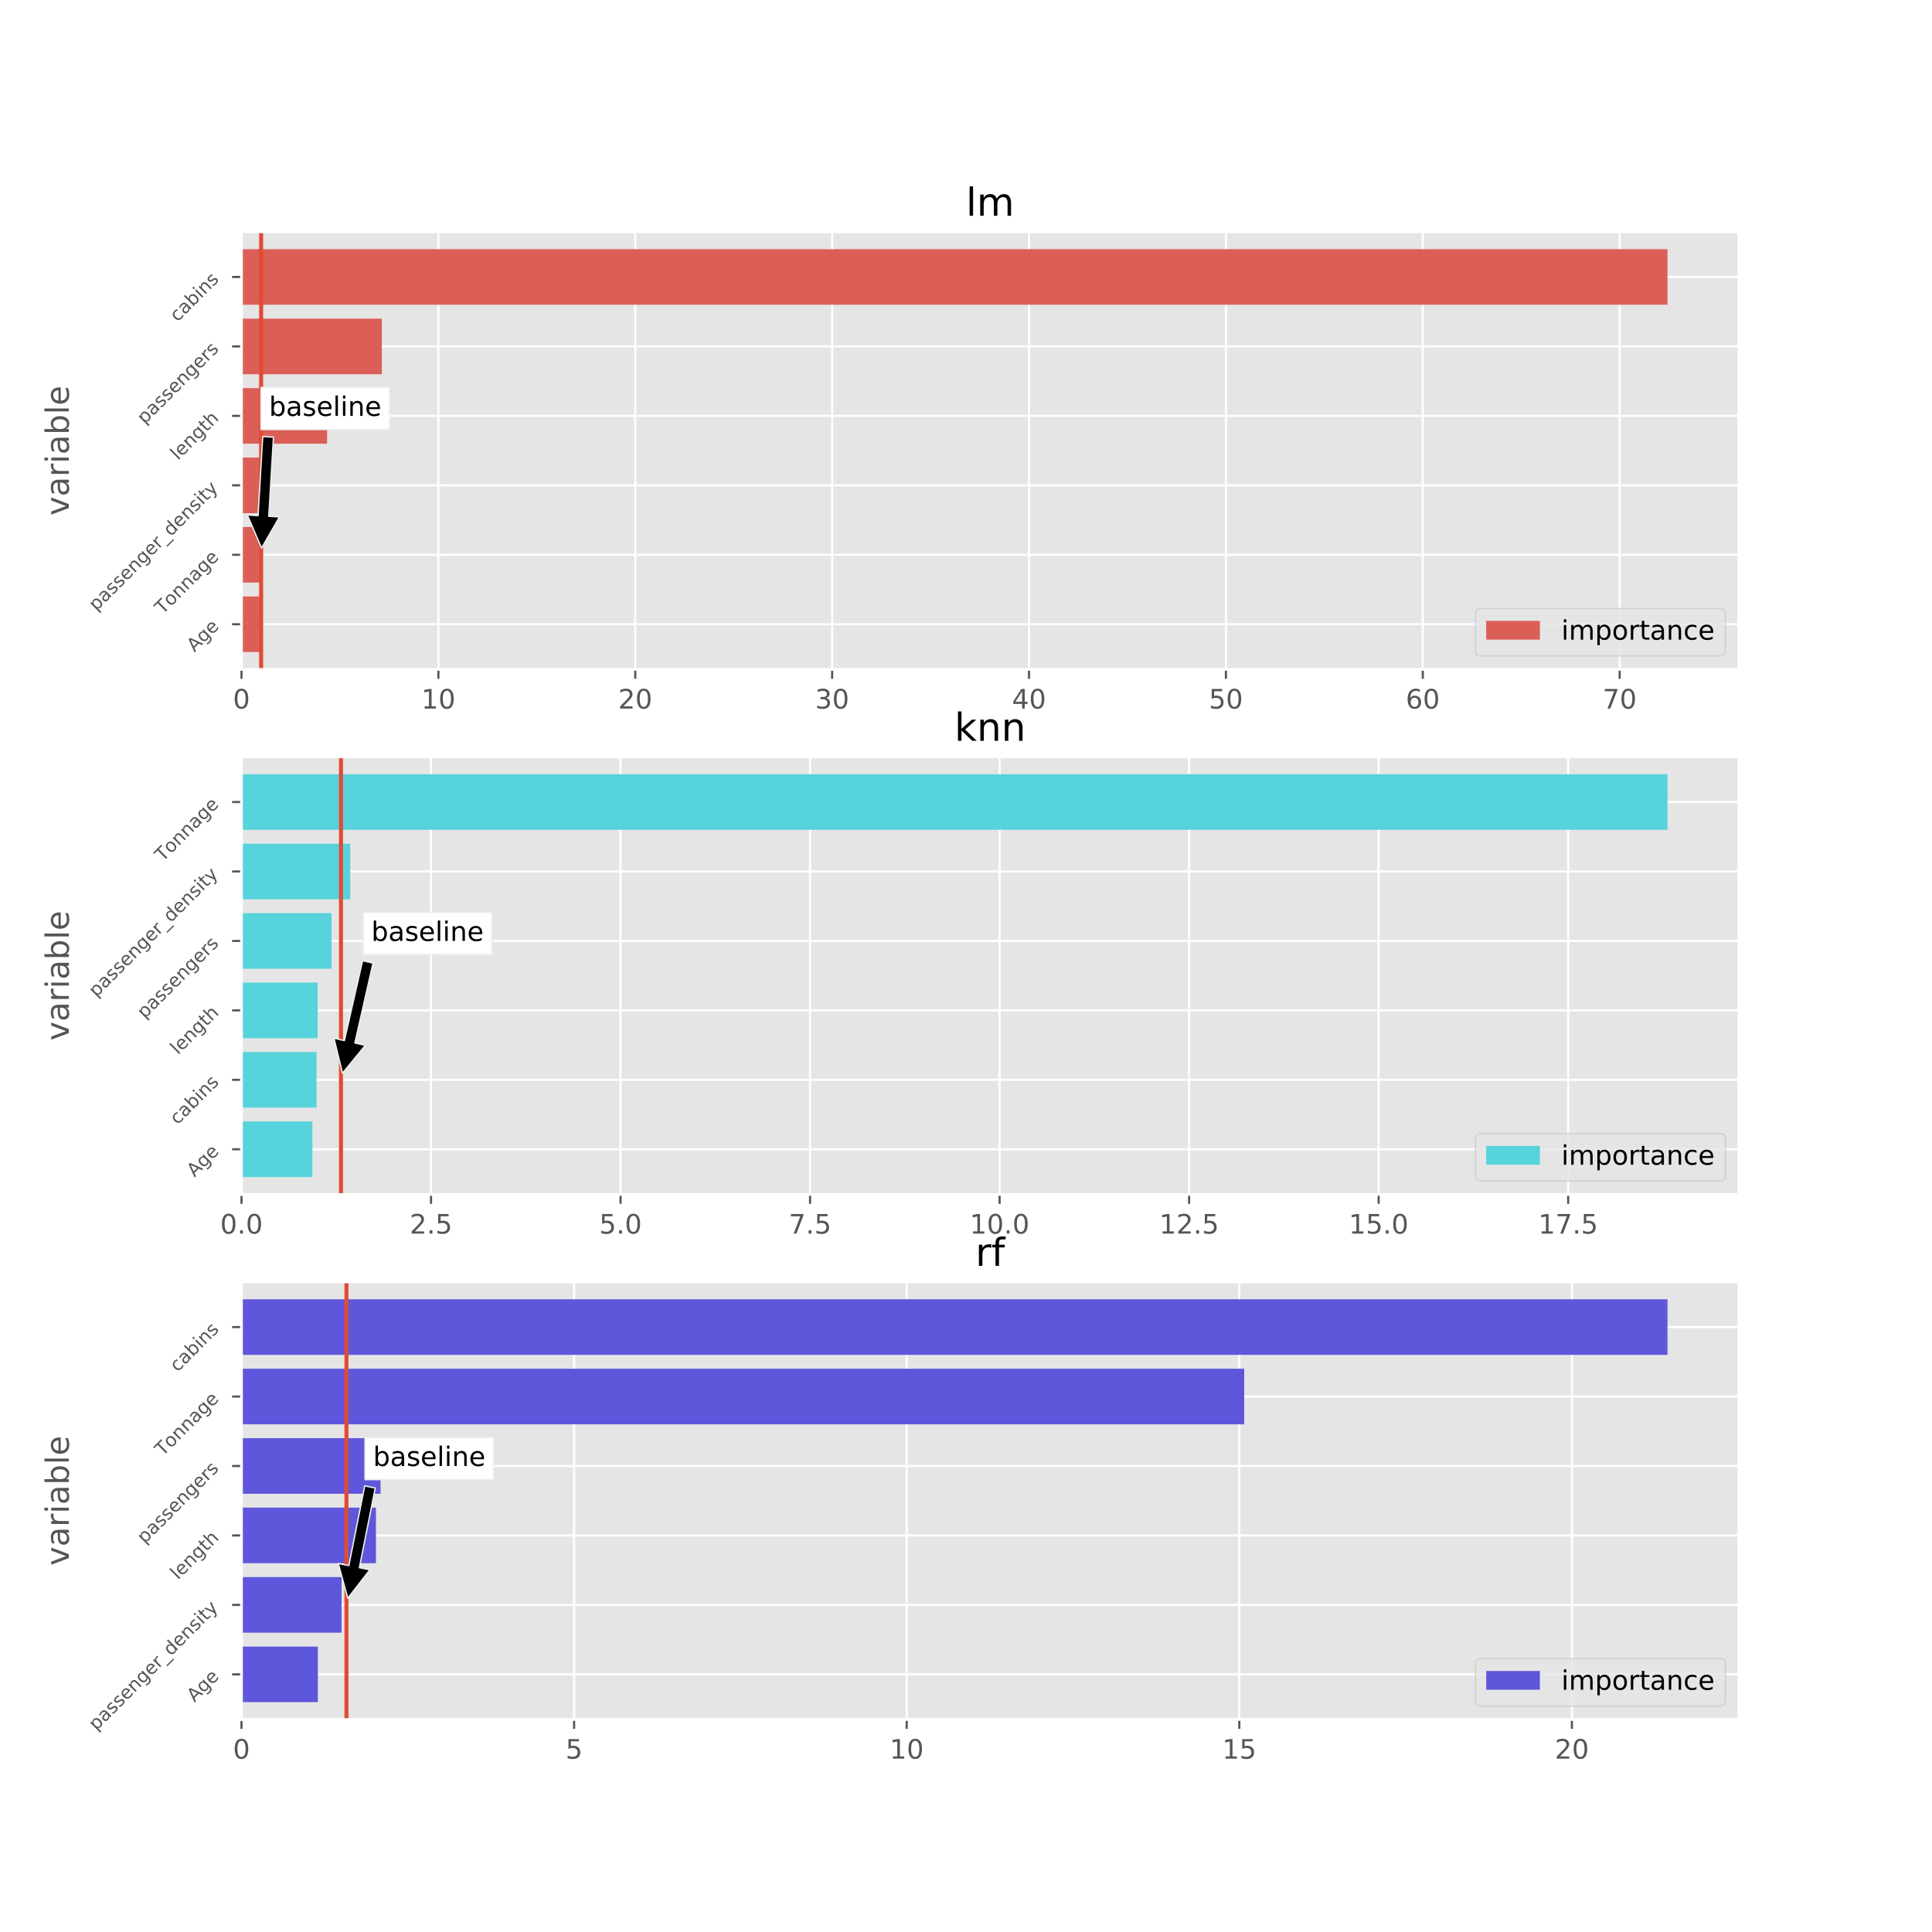 <?xml version="1.0" encoding="utf-8" standalone="no"?>
<!DOCTYPE svg PUBLIC "-//W3C//DTD SVG 1.1//EN"
  "http://www.w3.org/Graphics/SVG/1.1/DTD/svg11.dtd">
<!-- Created with matplotlib (https://matplotlib.org/) -->
<svg height="720pt" version="1.1" viewBox="0 0 720 720" width="720pt" xmlns="http://www.w3.org/2000/svg" xmlns:xlink="http://www.w3.org/1999/xlink">
 <defs>
  <style type="text/css">
*{stroke-linecap:butt;stroke-linejoin:round;}
  </style>
 </defs>
 <g id="figure_1">
  <g id="patch_1">
   <path d="M 0 720 
L 720 720 
L 720 0 
L 0 0 
z
" style="fill:#ffffff;"/>
  </g>
  <g id="axes_1">
   <g id="patch_2">
    <path d="M 90 249.459 
L 648 249.459 
L 648 86.4 
L 90 86.4 
z
" style="fill:#e5e5e5;"/>
   </g>
   <g id="matplotlib.axis_1">
    <g id="xtick_1">
     <g id="line2d_1">
      <path clip-path="url(#p085407f4f1)" d="M 90 249.459 
L 90 86.4 
" style="fill:none;stroke:#ffffff;stroke-linecap:square;stroke-width:0.8;"/>
     </g>
     <g id="line2d_2">
      <defs>
       <path d="M 0 0 
L 0 3.5 
" id="m866dfcdfbe" style="stroke:#555555;stroke-width:0.8;"/>
      </defs>
      <g>
       <use style="fill:#555555;stroke:#555555;stroke-width:0.8;" x="90" xlink:href="#m866dfcdfbe" y="249.459"/>
      </g>
     </g>
     <g id="text_1">
      <!-- 0 -->
      <defs>
       <path d="M 31.781 66.406 
Q 24.172 66.406 20.328 58.906 
Q 16.5 51.422 16.5 36.375 
Q 16.5 21.391 20.328 13.891 
Q 24.172 6.391 31.781 6.391 
Q 39.453 6.391 43.281 13.891 
Q 47.125 21.391 47.125 36.375 
Q 47.125 51.422 43.281 58.906 
Q 39.453 66.406 31.781 66.406 
z
M 31.781 74.219 
Q 44.047 74.219 50.516 64.516 
Q 56.984 54.828 56.984 36.375 
Q 56.984 17.969 50.516 8.266 
Q 44.047 -1.422 31.781 -1.422 
Q 19.531 -1.422 13.062 8.266 
Q 6.594 17.969 6.594 36.375 
Q 6.594 54.828 13.062 64.516 
Q 19.531 74.219 31.781 74.219 
z
" id="DejaVuSans-48"/>
      </defs>
      <g style="fill:#555555;" transform="translate(86.819 264.057)scale(0.1 -0.1)">
       <use xlink:href="#DejaVuSans-48"/>
      </g>
     </g>
    </g>
    <g id="xtick_2">
     <g id="line2d_3">
      <path clip-path="url(#p085407f4f1)" d="M 163.372 249.459 
L 163.372 86.4 
" style="fill:none;stroke:#ffffff;stroke-linecap:square;stroke-width:0.8;"/>
     </g>
     <g id="line2d_4">
      <g>
       <use style="fill:#555555;stroke:#555555;stroke-width:0.8;" x="163.372" xlink:href="#m866dfcdfbe" y="249.459"/>
      </g>
     </g>
     <g id="text_2">
      <!-- 10 -->
      <defs>
       <path d="M 12.406 8.297 
L 28.516 8.297 
L 28.516 63.922 
L 10.984 60.406 
L 10.984 69.391 
L 28.422 72.906 
L 38.281 72.906 
L 38.281 8.297 
L 54.391 8.297 
L 54.391 0 
L 12.406 0 
z
" id="DejaVuSans-49"/>
      </defs>
      <g style="fill:#555555;" transform="translate(157.01 264.057)scale(0.1 -0.1)">
       <use xlink:href="#DejaVuSans-49"/>
       <use x="63.623" xlink:href="#DejaVuSans-48"/>
      </g>
     </g>
    </g>
    <g id="xtick_3">
     <g id="line2d_5">
      <path clip-path="url(#p085407f4f1)" d="M 236.744 249.459 
L 236.744 86.4 
" style="fill:none;stroke:#ffffff;stroke-linecap:square;stroke-width:0.8;"/>
     </g>
     <g id="line2d_6">
      <g>
       <use style="fill:#555555;stroke:#555555;stroke-width:0.8;" x="236.744" xlink:href="#m866dfcdfbe" y="249.459"/>
      </g>
     </g>
     <g id="text_3">
      <!-- 20 -->
      <defs>
       <path d="M 19.188 8.297 
L 53.609 8.297 
L 53.609 0 
L 7.328 0 
L 7.328 8.297 
Q 12.938 14.109 22.625 23.891 
Q 32.328 33.688 34.812 36.531 
Q 39.547 41.844 41.422 45.531 
Q 43.312 49.219 43.312 52.781 
Q 43.312 58.594 39.234 62.25 
Q 35.156 65.922 28.609 65.922 
Q 23.969 65.922 18.812 64.312 
Q 13.672 62.703 7.812 59.422 
L 7.812 69.391 
Q 13.766 71.781 18.938 73 
Q 24.125 74.219 28.422 74.219 
Q 39.75 74.219 46.484 68.547 
Q 53.219 62.891 53.219 53.422 
Q 53.219 48.922 51.531 44.891 
Q 49.859 40.875 45.406 35.406 
Q 44.188 33.984 37.641 27.219 
Q 31.109 20.453 19.188 8.297 
z
" id="DejaVuSans-50"/>
      </defs>
      <g style="fill:#555555;" transform="translate(230.382 264.057)scale(0.1 -0.1)">
       <use xlink:href="#DejaVuSans-50"/>
       <use x="63.623" xlink:href="#DejaVuSans-48"/>
      </g>
     </g>
    </g>
    <g id="xtick_4">
     <g id="line2d_7">
      <path clip-path="url(#p085407f4f1)" d="M 310.116 249.459 
L 310.116 86.4 
" style="fill:none;stroke:#ffffff;stroke-linecap:square;stroke-width:0.8;"/>
     </g>
     <g id="line2d_8">
      <g>
       <use style="fill:#555555;stroke:#555555;stroke-width:0.8;" x="310.116" xlink:href="#m866dfcdfbe" y="249.459"/>
      </g>
     </g>
     <g id="text_4">
      <!-- 30 -->
      <defs>
       <path d="M 40.578 39.312 
Q 47.656 37.797 51.625 33 
Q 55.609 28.219 55.609 21.188 
Q 55.609 10.406 48.188 4.484 
Q 40.766 -1.422 27.094 -1.422 
Q 22.516 -1.422 17.656 -0.516 
Q 12.797 0.391 7.625 2.203 
L 7.625 11.719 
Q 11.719 9.328 16.594 8.109 
Q 21.484 6.891 26.812 6.891 
Q 36.078 6.891 40.938 10.547 
Q 45.797 14.203 45.797 21.188 
Q 45.797 27.641 41.281 31.266 
Q 36.766 34.906 28.719 34.906 
L 20.219 34.906 
L 20.219 43.016 
L 29.109 43.016 
Q 36.375 43.016 40.234 45.922 
Q 44.094 48.828 44.094 54.297 
Q 44.094 59.906 40.109 62.906 
Q 36.141 65.922 28.719 65.922 
Q 24.656 65.922 20.016 65.031 
Q 15.375 64.156 9.812 62.312 
L 9.812 71.094 
Q 15.438 72.656 20.344 73.438 
Q 25.25 74.219 29.594 74.219 
Q 40.828 74.219 47.359 69.109 
Q 53.906 64.016 53.906 55.328 
Q 53.906 49.266 50.438 45.094 
Q 46.969 40.922 40.578 39.312 
z
" id="DejaVuSans-51"/>
      </defs>
      <g style="fill:#555555;" transform="translate(303.754 264.057)scale(0.1 -0.1)">
       <use xlink:href="#DejaVuSans-51"/>
       <use x="63.623" xlink:href="#DejaVuSans-48"/>
      </g>
     </g>
    </g>
    <g id="xtick_5">
     <g id="line2d_9">
      <path clip-path="url(#p085407f4f1)" d="M 383.488 249.459 
L 383.488 86.4 
" style="fill:none;stroke:#ffffff;stroke-linecap:square;stroke-width:0.8;"/>
     </g>
     <g id="line2d_10">
      <g>
       <use style="fill:#555555;stroke:#555555;stroke-width:0.8;" x="383.488" xlink:href="#m866dfcdfbe" y="249.459"/>
      </g>
     </g>
     <g id="text_5">
      <!-- 40 -->
      <defs>
       <path d="M 37.797 64.312 
L 12.891 25.391 
L 37.797 25.391 
z
M 35.203 72.906 
L 47.609 72.906 
L 47.609 25.391 
L 58.016 25.391 
L 58.016 17.188 
L 47.609 17.188 
L 47.609 0 
L 37.797 0 
L 37.797 17.188 
L 4.891 17.188 
L 4.891 26.703 
z
" id="DejaVuSans-52"/>
      </defs>
      <g style="fill:#555555;" transform="translate(377.126 264.057)scale(0.1 -0.1)">
       <use xlink:href="#DejaVuSans-52"/>
       <use x="63.623" xlink:href="#DejaVuSans-48"/>
      </g>
     </g>
    </g>
    <g id="xtick_6">
     <g id="line2d_11">
      <path clip-path="url(#p085407f4f1)" d="M 456.86 249.459 
L 456.86 86.4 
" style="fill:none;stroke:#ffffff;stroke-linecap:square;stroke-width:0.8;"/>
     </g>
     <g id="line2d_12">
      <g>
       <use style="fill:#555555;stroke:#555555;stroke-width:0.8;" x="456.86" xlink:href="#m866dfcdfbe" y="249.459"/>
      </g>
     </g>
     <g id="text_6">
      <!-- 50 -->
      <defs>
       <path d="M 10.797 72.906 
L 49.516 72.906 
L 49.516 64.594 
L 19.828 64.594 
L 19.828 46.734 
Q 21.969 47.469 24.109 47.828 
Q 26.266 48.188 28.422 48.188 
Q 40.625 48.188 47.75 41.5 
Q 54.891 34.812 54.891 23.391 
Q 54.891 11.625 47.562 5.094 
Q 40.234 -1.422 26.906 -1.422 
Q 22.312 -1.422 17.547 -0.641 
Q 12.797 0.141 7.719 1.703 
L 7.719 11.625 
Q 12.109 9.234 16.797 8.062 
Q 21.484 6.891 26.703 6.891 
Q 35.156 6.891 40.078 11.328 
Q 45.016 15.766 45.016 23.391 
Q 45.016 31 40.078 35.438 
Q 35.156 39.891 26.703 39.891 
Q 22.75 39.891 18.812 39.016 
Q 14.891 38.141 10.797 36.281 
z
" id="DejaVuSans-53"/>
      </defs>
      <g style="fill:#555555;" transform="translate(450.498 264.057)scale(0.1 -0.1)">
       <use xlink:href="#DejaVuSans-53"/>
       <use x="63.623" xlink:href="#DejaVuSans-48"/>
      </g>
     </g>
    </g>
    <g id="xtick_7">
     <g id="line2d_13">
      <path clip-path="url(#p085407f4f1)" d="M 530.232 249.459 
L 530.232 86.4 
" style="fill:none;stroke:#ffffff;stroke-linecap:square;stroke-width:0.8;"/>
     </g>
     <g id="line2d_14">
      <g>
       <use style="fill:#555555;stroke:#555555;stroke-width:0.8;" x="530.232" xlink:href="#m866dfcdfbe" y="249.459"/>
      </g>
     </g>
     <g id="text_7">
      <!-- 60 -->
      <defs>
       <path d="M 33.016 40.375 
Q 26.375 40.375 22.484 35.828 
Q 18.609 31.297 18.609 23.391 
Q 18.609 15.531 22.484 10.953 
Q 26.375 6.391 33.016 6.391 
Q 39.656 6.391 43.531 10.953 
Q 47.406 15.531 47.406 23.391 
Q 47.406 31.297 43.531 35.828 
Q 39.656 40.375 33.016 40.375 
z
M 52.594 71.297 
L 52.594 62.312 
Q 48.875 64.062 45.094 64.984 
Q 41.312 65.922 37.594 65.922 
Q 27.828 65.922 22.672 59.328 
Q 17.531 52.734 16.797 39.406 
Q 19.672 43.656 24.016 45.922 
Q 28.375 48.188 33.594 48.188 
Q 44.578 48.188 50.953 41.516 
Q 57.328 34.859 57.328 23.391 
Q 57.328 12.156 50.688 5.359 
Q 44.047 -1.422 33.016 -1.422 
Q 20.359 -1.422 13.672 8.266 
Q 6.984 17.969 6.984 36.375 
Q 6.984 53.656 15.188 63.938 
Q 23.391 74.219 37.203 74.219 
Q 40.922 74.219 44.703 73.484 
Q 48.484 72.75 52.594 71.297 
z
" id="DejaVuSans-54"/>
      </defs>
      <g style="fill:#555555;" transform="translate(523.87 264.057)scale(0.1 -0.1)">
       <use xlink:href="#DejaVuSans-54"/>
       <use x="63.623" xlink:href="#DejaVuSans-48"/>
      </g>
     </g>
    </g>
    <g id="xtick_8">
     <g id="line2d_15">
      <path clip-path="url(#p085407f4f1)" d="M 603.604 249.459 
L 603.604 86.4 
" style="fill:none;stroke:#ffffff;stroke-linecap:square;stroke-width:0.8;"/>
     </g>
     <g id="line2d_16">
      <g>
       <use style="fill:#555555;stroke:#555555;stroke-width:0.8;" x="603.604" xlink:href="#m866dfcdfbe" y="249.459"/>
      </g>
     </g>
     <g id="text_8">
      <!-- 70 -->
      <defs>
       <path d="M 8.203 72.906 
L 55.078 72.906 
L 55.078 68.703 
L 28.609 0 
L 18.312 0 
L 43.219 64.594 
L 8.203 64.594 
z
" id="DejaVuSans-55"/>
      </defs>
      <g style="fill:#555555;" transform="translate(597.242 264.057)scale(0.1 -0.1)">
       <use xlink:href="#DejaVuSans-55"/>
       <use x="63.623" xlink:href="#DejaVuSans-48"/>
      </g>
     </g>
    </g>
   </g>
   <g id="matplotlib.axis_2">
    <g id="ytick_1">
     <g id="line2d_17">
      <path clip-path="url(#p085407f4f1)" d="M 90 232.635 
L 648 232.635 
" style="fill:none;stroke:#ffffff;stroke-linecap:square;stroke-width:0.8;"/>
     </g>
     <g id="line2d_18">
      <defs>
       <path d="M 0 0 
L -3.5 0 
" id="m0b3c691d36" style="stroke:#555555;stroke-width:0.8;"/>
      </defs>
      <g>
       <use style="fill:#555555;stroke:#555555;stroke-width:0.8;" x="90" xlink:href="#m0b3c691d36" y="232.635"/>
      </g>
     </g>
     <g id="text_9">
      <!-- Age -->
      <defs>
       <path d="M 34.188 63.188 
L 20.797 26.906 
L 47.609 26.906 
z
M 28.609 72.906 
L 39.797 72.906 
L 67.578 0 
L 57.328 0 
L 50.688 18.703 
L 17.828 18.703 
L 11.188 0 
L 0.781 0 
z
" id="DejaVuSans-65"/>
       <path d="M 45.406 27.984 
Q 45.406 37.75 41.375 43.109 
Q 37.359 48.484 30.078 48.484 
Q 22.859 48.484 18.828 43.109 
Q 14.797 37.75 14.797 27.984 
Q 14.797 18.266 18.828 12.891 
Q 22.859 7.516 30.078 7.516 
Q 37.359 7.516 41.375 12.891 
Q 45.406 18.266 45.406 27.984 
z
M 54.391 6.781 
Q 54.391 -7.172 48.188 -13.984 
Q 42 -20.797 29.203 -20.797 
Q 24.469 -20.797 20.266 -20.094 
Q 16.062 -19.391 12.109 -17.922 
L 12.109 -9.188 
Q 16.062 -11.328 19.922 -12.344 
Q 23.781 -13.375 27.781 -13.375 
Q 36.625 -13.375 41.016 -8.766 
Q 45.406 -4.156 45.406 5.172 
L 45.406 9.625 
Q 42.625 4.781 38.281 2.391 
Q 33.938 0 27.875 0 
Q 17.828 0 11.672 7.656 
Q 5.516 15.328 5.516 27.984 
Q 5.516 40.672 11.672 48.328 
Q 17.828 56 27.875 56 
Q 33.938 56 38.281 53.609 
Q 42.625 51.219 45.406 46.391 
L 45.406 54.688 
L 54.391 54.688 
z
" id="DejaVuSans-103"/>
       <path d="M 56.203 29.594 
L 56.203 25.203 
L 14.891 25.203 
Q 15.484 15.922 20.484 11.062 
Q 25.484 6.203 34.422 6.203 
Q 39.594 6.203 44.453 7.469 
Q 49.312 8.734 54.109 11.281 
L 54.109 2.781 
Q 49.266 0.734 44.188 -0.344 
Q 39.109 -1.422 33.891 -1.422 
Q 20.797 -1.422 13.156 6.188 
Q 5.516 13.812 5.516 26.812 
Q 5.516 40.234 12.766 48.109 
Q 20.016 56 32.328 56 
Q 43.359 56 49.781 48.891 
Q 56.203 41.797 56.203 29.594 
z
M 47.219 32.234 
Q 47.125 39.594 43.094 43.984 
Q 39.062 48.391 32.422 48.391 
Q 24.906 48.391 20.391 44.141 
Q 15.875 39.891 15.188 32.172 
z
" id="DejaVuSans-101"/>
      </defs>
      <g style="fill:#555555;" transform="translate(72.488 243.219)rotate(-45)scale(0.069 -0.069)">
       <use xlink:href="#DejaVuSans-65"/>
       <use x="68.408" xlink:href="#DejaVuSans-103"/>
       <use x="131.885" xlink:href="#DejaVuSans-101"/>
      </g>
     </g>
    </g>
    <g id="ytick_2">
     <g id="line2d_19">
      <path clip-path="url(#p085407f4f1)" d="M 90 206.753 
L 648 206.753 
" style="fill:none;stroke:#ffffff;stroke-linecap:square;stroke-width:0.8;"/>
     </g>
     <g id="line2d_20">
      <g>
       <use style="fill:#555555;stroke:#555555;stroke-width:0.8;" x="90" xlink:href="#m0b3c691d36" y="206.753"/>
      </g>
     </g>
     <g id="text_10">
      <!-- Tonnage -->
      <defs>
       <path d="M -0.297 72.906 
L 61.375 72.906 
L 61.375 64.594 
L 35.5 64.594 
L 35.5 0 
L 25.594 0 
L 25.594 64.594 
L -0.297 64.594 
z
" id="DejaVuSans-84"/>
       <path d="M 30.609 48.391 
Q 23.391 48.391 19.188 42.75 
Q 14.984 37.109 14.984 27.297 
Q 14.984 17.484 19.156 11.844 
Q 23.344 6.203 30.609 6.203 
Q 37.797 6.203 41.984 11.859 
Q 46.188 17.531 46.188 27.297 
Q 46.188 37.016 41.984 42.703 
Q 37.797 48.391 30.609 48.391 
z
M 30.609 56 
Q 42.328 56 49.016 48.375 
Q 55.719 40.766 55.719 27.297 
Q 55.719 13.875 49.016 6.219 
Q 42.328 -1.422 30.609 -1.422 
Q 18.844 -1.422 12.172 6.219 
Q 5.516 13.875 5.516 27.297 
Q 5.516 40.766 12.172 48.375 
Q 18.844 56 30.609 56 
z
" id="DejaVuSans-111"/>
       <path d="M 54.891 33.016 
L 54.891 0 
L 45.906 0 
L 45.906 32.719 
Q 45.906 40.484 42.875 44.328 
Q 39.844 48.188 33.797 48.188 
Q 26.516 48.188 22.312 43.547 
Q 18.109 38.922 18.109 30.906 
L 18.109 0 
L 9.078 0 
L 9.078 54.688 
L 18.109 54.688 
L 18.109 46.188 
Q 21.344 51.125 25.703 53.562 
Q 30.078 56 35.797 56 
Q 45.219 56 50.047 50.172 
Q 54.891 44.344 54.891 33.016 
z
" id="DejaVuSans-110"/>
       <path d="M 34.281 27.484 
Q 23.391 27.484 19.188 25 
Q 14.984 22.516 14.984 16.5 
Q 14.984 11.719 18.141 8.906 
Q 21.297 6.109 26.703 6.109 
Q 34.188 6.109 38.703 11.406 
Q 43.219 16.703 43.219 25.484 
L 43.219 27.484 
z
M 52.203 31.203 
L 52.203 0 
L 43.219 0 
L 43.219 8.297 
Q 40.141 3.328 35.547 0.953 
Q 30.953 -1.422 24.312 -1.422 
Q 15.922 -1.422 10.953 3.297 
Q 6 8.016 6 15.922 
Q 6 25.141 12.172 29.828 
Q 18.359 34.516 30.609 34.516 
L 43.219 34.516 
L 43.219 35.406 
Q 43.219 41.609 39.141 45 
Q 35.062 48.391 27.688 48.391 
Q 23 48.391 18.547 47.266 
Q 14.109 46.141 10.016 43.891 
L 10.016 52.203 
Q 14.938 54.109 19.578 55.047 
Q 24.219 56 28.609 56 
Q 40.484 56 46.344 49.844 
Q 52.203 43.703 52.203 31.203 
z
" id="DejaVuSans-97"/>
      </defs>
      <g style="fill:#555555;" transform="translate(60.63 229.194)rotate(-45)scale(0.069 -0.069)">
       <use xlink:href="#DejaVuSans-84"/>
       <use x="60.818" xlink:href="#DejaVuSans-111"/>
       <use x="122" xlink:href="#DejaVuSans-110"/>
       <use x="185.379" xlink:href="#DejaVuSans-110"/>
       <use x="248.758" xlink:href="#DejaVuSans-97"/>
       <use x="310.037" xlink:href="#DejaVuSans-103"/>
       <use x="373.514" xlink:href="#DejaVuSans-101"/>
      </g>
     </g>
    </g>
    <g id="ytick_3">
     <g id="line2d_21">
      <path clip-path="url(#p085407f4f1)" d="M 90 180.871 
L 648 180.871 
" style="fill:none;stroke:#ffffff;stroke-linecap:square;stroke-width:0.8;"/>
     </g>
     <g id="line2d_22">
      <g>
       <use style="fill:#555555;stroke:#555555;stroke-width:0.8;" x="90" xlink:href="#m0b3c691d36" y="180.871"/>
      </g>
     </g>
     <g id="text_11">
      <!-- passenger_density -->
      <defs>
       <path d="M 18.109 8.203 
L 18.109 -20.797 
L 9.078 -20.797 
L 9.078 54.688 
L 18.109 54.688 
L 18.109 46.391 
Q 20.953 51.266 25.266 53.625 
Q 29.594 56 35.594 56 
Q 45.562 56 51.781 48.094 
Q 58.016 40.188 58.016 27.297 
Q 58.016 14.406 51.781 6.484 
Q 45.562 -1.422 35.594 -1.422 
Q 29.594 -1.422 25.266 0.953 
Q 20.953 3.328 18.109 8.203 
z
M 48.688 27.297 
Q 48.688 37.203 44.609 42.844 
Q 40.531 48.484 33.406 48.484 
Q 26.266 48.484 22.188 42.844 
Q 18.109 37.203 18.109 27.297 
Q 18.109 17.391 22.188 11.75 
Q 26.266 6.109 33.406 6.109 
Q 40.531 6.109 44.609 11.75 
Q 48.688 17.391 48.688 27.297 
z
" id="DejaVuSans-112"/>
       <path d="M 44.281 53.078 
L 44.281 44.578 
Q 40.484 46.531 36.375 47.5 
Q 32.281 48.484 27.875 48.484 
Q 21.188 48.484 17.844 46.438 
Q 14.5 44.391 14.5 40.281 
Q 14.5 37.156 16.891 35.375 
Q 19.281 33.594 26.516 31.984 
L 29.594 31.297 
Q 39.156 29.25 43.188 25.516 
Q 47.219 21.781 47.219 15.094 
Q 47.219 7.469 41.188 3.016 
Q 35.156 -1.422 24.609 -1.422 
Q 20.219 -1.422 15.453 -0.562 
Q 10.688 0.297 5.422 2 
L 5.422 11.281 
Q 10.406 8.688 15.234 7.391 
Q 20.062 6.109 24.812 6.109 
Q 31.156 6.109 34.562 8.281 
Q 37.984 10.453 37.984 14.406 
Q 37.984 18.062 35.516 20.016 
Q 33.062 21.969 24.703 23.781 
L 21.578 24.516 
Q 13.234 26.266 9.516 29.906 
Q 5.812 33.547 5.812 39.891 
Q 5.812 47.609 11.281 51.797 
Q 16.75 56 26.812 56 
Q 31.781 56 36.172 55.266 
Q 40.578 54.547 44.281 53.078 
z
" id="DejaVuSans-115"/>
       <path d="M 41.109 46.297 
Q 39.594 47.172 37.812 47.578 
Q 36.031 48 33.891 48 
Q 26.266 48 22.188 43.047 
Q 18.109 38.094 18.109 28.812 
L 18.109 0 
L 9.078 0 
L 9.078 54.688 
L 18.109 54.688 
L 18.109 46.188 
Q 20.953 51.172 25.484 53.578 
Q 30.031 56 36.531 56 
Q 37.453 56 38.578 55.875 
Q 39.703 55.766 41.062 55.516 
z
" id="DejaVuSans-114"/>
       <path d="M 50.984 -16.609 
L 50.984 -23.578 
L -0.984 -23.578 
L -0.984 -16.609 
z
" id="DejaVuSans-95"/>
       <path d="M 45.406 46.391 
L 45.406 75.984 
L 54.391 75.984 
L 54.391 0 
L 45.406 0 
L 45.406 8.203 
Q 42.578 3.328 38.25 0.953 
Q 33.938 -1.422 27.875 -1.422 
Q 17.969 -1.422 11.734 6.484 
Q 5.516 14.406 5.516 27.297 
Q 5.516 40.188 11.734 48.094 
Q 17.969 56 27.875 56 
Q 33.938 56 38.25 53.625 
Q 42.578 51.266 45.406 46.391 
z
M 14.797 27.297 
Q 14.797 17.391 18.875 11.75 
Q 22.953 6.109 30.078 6.109 
Q 37.203 6.109 41.297 11.75 
Q 45.406 17.391 45.406 27.297 
Q 45.406 37.203 41.297 42.844 
Q 37.203 48.484 30.078 48.484 
Q 22.953 48.484 18.875 42.844 
Q 14.797 37.203 14.797 27.297 
z
" id="DejaVuSans-100"/>
       <path d="M 9.422 54.688 
L 18.406 54.688 
L 18.406 0 
L 9.422 0 
z
M 9.422 75.984 
L 18.406 75.984 
L 18.406 64.594 
L 9.422 64.594 
z
" id="DejaVuSans-105"/>
       <path d="M 18.312 70.219 
L 18.312 54.688 
L 36.812 54.688 
L 36.812 47.703 
L 18.312 47.703 
L 18.312 18.016 
Q 18.312 11.328 20.141 9.422 
Q 21.969 7.516 27.594 7.516 
L 36.812 7.516 
L 36.812 0 
L 27.594 0 
Q 17.188 0 13.234 3.875 
Q 9.281 7.766 9.281 18.016 
L 9.281 47.703 
L 2.688 47.703 
L 2.688 54.688 
L 9.281 54.688 
L 9.281 70.219 
z
" id="DejaVuSans-116"/>
       <path d="M 32.172 -5.078 
Q 28.375 -14.844 24.75 -17.812 
Q 21.141 -20.797 15.094 -20.797 
L 7.906 -20.797 
L 7.906 -13.281 
L 13.188 -13.281 
Q 16.891 -13.281 18.938 -11.516 
Q 21 -9.766 23.484 -3.219 
L 25.094 0.875 
L 2.984 54.688 
L 12.5 54.688 
L 29.594 11.922 
L 46.688 54.688 
L 56.203 54.688 
z
" id="DejaVuSans-121"/>
      </defs>
      <g style="fill:#555555;" transform="translate(35.879 227.927)rotate(-45)scale(0.069 -0.069)">
       <use xlink:href="#DejaVuSans-112"/>
       <use x="63.477" xlink:href="#DejaVuSans-97"/>
       <use x="124.756" xlink:href="#DejaVuSans-115"/>
       <use x="176.855" xlink:href="#DejaVuSans-115"/>
       <use x="228.955" xlink:href="#DejaVuSans-101"/>
       <use x="290.479" xlink:href="#DejaVuSans-110"/>
       <use x="353.857" xlink:href="#DejaVuSans-103"/>
       <use x="417.334" xlink:href="#DejaVuSans-101"/>
       <use x="478.857" xlink:href="#DejaVuSans-114"/>
       <use x="519.971" xlink:href="#DejaVuSans-95"/>
       <use x="569.971" xlink:href="#DejaVuSans-100"/>
       <use x="633.447" xlink:href="#DejaVuSans-101"/>
       <use x="694.971" xlink:href="#DejaVuSans-110"/>
       <use x="758.35" xlink:href="#DejaVuSans-115"/>
       <use x="810.449" xlink:href="#DejaVuSans-105"/>
       <use x="838.232" xlink:href="#DejaVuSans-116"/>
       <use x="877.441" xlink:href="#DejaVuSans-121"/>
      </g>
     </g>
    </g>
    <g id="ytick_4">
     <g id="line2d_23">
      <path clip-path="url(#p085407f4f1)" d="M 90 154.988 
L 648 154.988 
" style="fill:none;stroke:#ffffff;stroke-linecap:square;stroke-width:0.8;"/>
     </g>
     <g id="line2d_24">
      <g>
       <use style="fill:#555555;stroke:#555555;stroke-width:0.8;" x="90" xlink:href="#m0b3c691d36" y="154.988"/>
      </g>
     </g>
     <g id="text_12">
      <!-- length -->
      <defs>
       <path d="M 9.422 75.984 
L 18.406 75.984 
L 18.406 0 
L 9.422 0 
z
" id="DejaVuSans-108"/>
       <path d="M 54.891 33.016 
L 54.891 0 
L 45.906 0 
L 45.906 32.719 
Q 45.906 40.484 42.875 44.328 
Q 39.844 48.188 33.797 48.188 
Q 26.516 48.188 22.312 43.547 
Q 18.109 38.922 18.109 30.906 
L 18.109 0 
L 9.078 0 
L 9.078 75.984 
L 18.109 75.984 
L 18.109 46.188 
Q 21.344 51.125 25.703 53.562 
Q 30.078 56 35.797 56 
Q 45.219 56 50.047 50.172 
Q 54.891 44.344 54.891 33.016 
z
" id="DejaVuSans-104"/>
      </defs>
      <g style="fill:#555555;" transform="translate(66.337 171.722)rotate(-45)scale(0.069 -0.069)">
       <use xlink:href="#DejaVuSans-108"/>
       <use x="27.783" xlink:href="#DejaVuSans-101"/>
       <use x="89.307" xlink:href="#DejaVuSans-110"/>
       <use x="152.686" xlink:href="#DejaVuSans-103"/>
       <use x="216.162" xlink:href="#DejaVuSans-116"/>
       <use x="255.371" xlink:href="#DejaVuSans-104"/>
      </g>
     </g>
    </g>
    <g id="ytick_5">
     <g id="line2d_25">
      <path clip-path="url(#p085407f4f1)" d="M 90 129.106 
L 648 129.106 
" style="fill:none;stroke:#ffffff;stroke-linecap:square;stroke-width:0.8;"/>
     </g>
     <g id="line2d_26">
      <g>
       <use style="fill:#555555;stroke:#555555;stroke-width:0.8;" x="90" xlink:href="#m0b3c691d36" y="129.106"/>
      </g>
     </g>
     <g id="text_13">
      <!-- passengers -->
      <g style="fill:#555555;" transform="translate(53.906 158.272)rotate(-45)scale(0.069 -0.069)">
       <use xlink:href="#DejaVuSans-112"/>
       <use x="63.477" xlink:href="#DejaVuSans-97"/>
       <use x="124.756" xlink:href="#DejaVuSans-115"/>
       <use x="176.855" xlink:href="#DejaVuSans-115"/>
       <use x="228.955" xlink:href="#DejaVuSans-101"/>
       <use x="290.479" xlink:href="#DejaVuSans-110"/>
       <use x="353.857" xlink:href="#DejaVuSans-103"/>
       <use x="417.334" xlink:href="#DejaVuSans-101"/>
       <use x="478.857" xlink:href="#DejaVuSans-114"/>
       <use x="519.971" xlink:href="#DejaVuSans-115"/>
      </g>
     </g>
    </g>
    <g id="ytick_6">
     <g id="line2d_27">
      <path clip-path="url(#p085407f4f1)" d="M 90 103.224 
L 648 103.224 
" style="fill:none;stroke:#ffffff;stroke-linecap:square;stroke-width:0.8;"/>
     </g>
     <g id="line2d_28">
      <g>
       <use style="fill:#555555;stroke:#555555;stroke-width:0.8;" x="90" xlink:href="#m0b3c691d36" y="103.224"/>
      </g>
     </g>
     <g id="text_14">
      <!-- cabins -->
      <defs>
       <path d="M 48.781 52.594 
L 48.781 44.188 
Q 44.969 46.297 41.141 47.344 
Q 37.312 48.391 33.406 48.391 
Q 24.656 48.391 19.812 42.844 
Q 14.984 37.312 14.984 27.297 
Q 14.984 17.281 19.812 11.734 
Q 24.656 6.203 33.406 6.203 
Q 37.312 6.203 41.141 7.25 
Q 44.969 8.297 48.781 10.406 
L 48.781 2.094 
Q 45.016 0.344 40.984 -0.531 
Q 36.969 -1.422 32.422 -1.422 
Q 20.062 -1.422 12.781 6.344 
Q 5.516 14.109 5.516 27.297 
Q 5.516 40.672 12.859 48.328 
Q 20.219 56 33.016 56 
Q 37.156 56 41.109 55.141 
Q 45.062 54.297 48.781 52.594 
z
" id="DejaVuSans-99"/>
       <path d="M 48.688 27.297 
Q 48.688 37.203 44.609 42.844 
Q 40.531 48.484 33.406 48.484 
Q 26.266 48.484 22.188 42.844 
Q 18.109 37.203 18.109 27.297 
Q 18.109 17.391 22.188 11.75 
Q 26.266 6.109 33.406 6.109 
Q 40.531 6.109 44.609 11.75 
Q 48.688 17.391 48.688 27.297 
z
M 18.109 46.391 
Q 20.953 51.266 25.266 53.625 
Q 29.594 56 35.594 56 
Q 45.562 56 51.781 48.094 
Q 58.016 40.188 58.016 27.297 
Q 58.016 14.406 51.781 6.484 
Q 45.562 -1.422 35.594 -1.422 
Q 29.594 -1.422 25.266 0.953 
Q 20.953 3.328 18.109 8.203 
L 18.109 0 
L 9.078 0 
L 9.078 75.984 
L 18.109 75.984 
z
" id="DejaVuSans-98"/>
      </defs>
      <g style="fill:#555555;" transform="translate(66.129 120.166)rotate(-45)scale(0.069 -0.069)">
       <use xlink:href="#DejaVuSans-99"/>
       <use x="54.98" xlink:href="#DejaVuSans-97"/>
       <use x="116.26" xlink:href="#DejaVuSans-98"/>
       <use x="179.736" xlink:href="#DejaVuSans-105"/>
       <use x="207.52" xlink:href="#DejaVuSans-110"/>
       <use x="270.898" xlink:href="#DejaVuSans-115"/>
      </g>
     </g>
    </g>
    <g id="text_15">
     <!-- variable -->
     <defs>
      <path d="M 2.984 54.688 
L 12.5 54.688 
L 29.594 8.797 
L 46.688 54.688 
L 56.203 54.688 
L 35.688 0 
L 23.484 0 
z
" id="DejaVuSans-118"/>
     </defs>
     <g style="fill:#555555;" transform="translate(25.655 192.136)rotate(-90)scale(0.12 -0.12)">
      <use xlink:href="#DejaVuSans-118"/>
      <use x="59.18" xlink:href="#DejaVuSans-97"/>
      <use x="120.459" xlink:href="#DejaVuSans-114"/>
      <use x="161.572" xlink:href="#DejaVuSans-105"/>
      <use x="189.355" xlink:href="#DejaVuSans-97"/>
      <use x="250.635" xlink:href="#DejaVuSans-98"/>
      <use x="314.111" xlink:href="#DejaVuSans-108"/>
      <use x="341.895" xlink:href="#DejaVuSans-101"/>
     </g>
    </g>
   </g>
   <g id="patch_3">
    <path clip-path="url(#p085407f4f1)" d="M 90 242.988 
L 97.59 242.988 
L 97.59 222.282 
L 90 222.282 
z
" style="fill:#db5f57;"/>
   </g>
   <g id="patch_4">
    <path clip-path="url(#p085407f4f1)" d="M 90 217.106 
L 97.691 217.106 
L 97.691 196.4 
L 90 196.4 
z
" style="fill:#db5f57;"/>
   </g>
   <g id="patch_5">
    <path clip-path="url(#p085407f4f1)" d="M 90 191.224 
L 98.189 191.224 
L 98.189 170.518 
L 90 170.518 
z
" style="fill:#db5f57;"/>
   </g>
   <g id="patch_6">
    <path clip-path="url(#p085407f4f1)" d="M 90 165.341 
L 121.89 165.341 
L 121.89 144.635 
L 90 144.635 
z
" style="fill:#db5f57;"/>
   </g>
   <g id="patch_7">
    <path clip-path="url(#p085407f4f1)" d="M 90 139.459 
L 142.293 139.459 
L 142.293 118.753 
L 90 118.753 
z
" style="fill:#db5f57;"/>
   </g>
   <g id="patch_8">
    <path clip-path="url(#p085407f4f1)" d="M 90 113.576 
L 621.429 113.576 
L 621.429 92.871 
L 90 92.871 
z
" style="fill:#db5f57;"/>
   </g>
   <g id="line2d_29">
    <path clip-path="url(#p085407f4f1)" d="M 97.319 249.459 
L 97.319 86.4 
" style="fill:none;stroke:#e24a33;stroke-linecap:square;stroke-width:1.5;"/>
   </g>
   <g id="patch_9">
    <path d="M 90 249.459 
L 90 86.4 
" style="fill:none;stroke:#ffffff;stroke-linecap:square;stroke-linejoin:miter;"/>
   </g>
   <g id="patch_10">
    <path d="M 648 249.459 
L 648 86.4 
" style="fill:none;stroke:#ffffff;stroke-linecap:square;stroke-linejoin:miter;"/>
   </g>
   <g id="patch_11">
    <path d="M 90 249.459 
L 648 249.459 
" style="fill:none;stroke:#ffffff;stroke-linecap:square;stroke-linejoin:miter;"/>
   </g>
   <g id="patch_12">
    <path d="M 90 86.4 
L 648 86.4 
" style="fill:none;stroke:#ffffff;stroke-linecap:square;stroke-linejoin:miter;"/>
   </g>
   <g id="patch_13">
    <path d="M 101.912 162.919 
Q 101.041 177.663 100.17 192.406 
L 104.163 192.642 
Q 100.814 198.454 97.466 204.266 
Q 94.825 198.1 92.184 191.934 
L 96.177 192.17 
Q 97.048 177.427 97.919 162.684 
L 101.912 162.919 
z
" style="stroke:#eeeeee;stroke-linecap:round;stroke-width:0.5;"/>
   </g>
   <g id="text_16">
    <g id="patch_14">
     <path d="M 97.254 160.068 
L 145.14 160.068 
L 145.14 144.39 
L 97.254 144.39 
z
" style="fill:#ffffff;stroke:#eeeeee;stroke-linejoin:miter;stroke-width:0.5;"/>
    </g>
    <!-- baseline -->
    <g transform="translate(100.254 154.988)scale(0.1 -0.1)">
     <use xlink:href="#DejaVuSans-98"/>
     <use x="63.477" xlink:href="#DejaVuSans-97"/>
     <use x="124.756" xlink:href="#DejaVuSans-115"/>
     <use x="176.855" xlink:href="#DejaVuSans-101"/>
     <use x="238.379" xlink:href="#DejaVuSans-108"/>
     <use x="266.162" xlink:href="#DejaVuSans-105"/>
     <use x="293.945" xlink:href="#DejaVuSans-110"/>
     <use x="357.324" xlink:href="#DejaVuSans-101"/>
    </g>
   </g>
   <g id="text_17">
    <!-- lm -->
    <defs>
     <path d="M 52 44.188 
Q 55.375 50.25 60.062 53.125 
Q 64.75 56 71.094 56 
Q 79.641 56 84.281 50.016 
Q 88.922 44.047 88.922 33.016 
L 88.922 0 
L 79.891 0 
L 79.891 32.719 
Q 79.891 40.578 77.094 44.375 
Q 74.312 48.188 68.609 48.188 
Q 61.625 48.188 57.562 43.547 
Q 53.516 38.922 53.516 30.906 
L 53.516 0 
L 44.484 0 
L 44.484 32.719 
Q 44.484 40.625 41.703 44.406 
Q 38.922 48.188 33.109 48.188 
Q 26.219 48.188 22.156 43.531 
Q 18.109 38.875 18.109 30.906 
L 18.109 0 
L 9.078 0 
L 9.078 54.688 
L 18.109 54.688 
L 18.109 46.188 
Q 21.188 51.219 25.484 53.609 
Q 29.781 56 35.688 56 
Q 41.656 56 45.828 52.969 
Q 50 49.953 52 44.188 
z
" id="DejaVuSans-109"/>
    </defs>
    <g transform="translate(359.986 80.4)scale(0.144 -0.144)">
     <use xlink:href="#DejaVuSans-108"/>
     <use x="27.783" xlink:href="#DejaVuSans-109"/>
    </g>
   </g>
   <g id="legend_1">
    <g id="patch_15">
     <path d="M 551.866 244.459 
L 641 244.459 
Q 643 244.459 643 242.459 
L 643 228.781 
Q 643 226.781 641 226.781 
L 551.866 226.781 
Q 549.866 226.781 549.866 228.781 
L 549.866 242.459 
Q 549.866 244.459 551.866 244.459 
z
" style="fill:#e5e5e5;opacity:0.8;stroke:#cccccc;stroke-linejoin:miter;stroke-width:0.5;"/>
    </g>
    <g id="patch_16">
     <path d="M 553.866 238.379 
L 573.866 238.379 
L 573.866 231.379 
L 553.866 231.379 
z
" style="fill:#db5f57;"/>
    </g>
    <g id="text_18">
     <!-- importance -->
     <g transform="translate(581.866 238.379)scale(0.1 -0.1)">
      <use xlink:href="#DejaVuSans-105"/>
      <use x="27.783" xlink:href="#DejaVuSans-109"/>
      <use x="125.195" xlink:href="#DejaVuSans-112"/>
      <use x="188.672" xlink:href="#DejaVuSans-111"/>
      <use x="249.854" xlink:href="#DejaVuSans-114"/>
      <use x="290.967" xlink:href="#DejaVuSans-116"/>
      <use x="330.176" xlink:href="#DejaVuSans-97"/>
      <use x="391.455" xlink:href="#DejaVuSans-110"/>
      <use x="454.834" xlink:href="#DejaVuSans-99"/>
      <use x="509.814" xlink:href="#DejaVuSans-101"/>
     </g>
    </g>
   </g>
  </g>
  <g id="axes_2">
   <g id="patch_17">
    <path d="M 90 445.129 
L 648 445.129 
L 648 282.071 
L 90 282.071 
z
" style="fill:#e5e5e5;"/>
   </g>
   <g id="matplotlib.axis_3">
    <g id="xtick_9">
     <g id="line2d_30">
      <path clip-path="url(#pae6e058a55)" d="M 90 445.129 
L 90 282.071 
" style="fill:none;stroke:#ffffff;stroke-linecap:square;stroke-width:0.8;"/>
     </g>
     <g id="line2d_31">
      <g>
       <use style="fill:#555555;stroke:#555555;stroke-width:0.8;" x="90" xlink:href="#m866dfcdfbe" y="445.129"/>
      </g>
     </g>
     <g id="text_19">
      <!-- 0.0 -->
      <defs>
       <path d="M 10.688 12.406 
L 21 12.406 
L 21 0 
L 10.688 0 
z
" id="DejaVuSans-46"/>
      </defs>
      <g style="fill:#555555;" transform="translate(82.048 459.728)scale(0.1 -0.1)">
       <use xlink:href="#DejaVuSans-48"/>
       <use x="63.623" xlink:href="#DejaVuSans-46"/>
       <use x="95.41" xlink:href="#DejaVuSans-48"/>
      </g>
     </g>
    </g>
    <g id="xtick_10">
     <g id="line2d_32">
      <path clip-path="url(#pae6e058a55)" d="M 160.63 445.129 
L 160.63 282.071 
" style="fill:none;stroke:#ffffff;stroke-linecap:square;stroke-width:0.8;"/>
     </g>
     <g id="line2d_33">
      <g>
       <use style="fill:#555555;stroke:#555555;stroke-width:0.8;" x="160.63" xlink:href="#m866dfcdfbe" y="445.129"/>
      </g>
     </g>
     <g id="text_20">
      <!-- 2.5 -->
      <g style="fill:#555555;" transform="translate(152.678 459.728)scale(0.1 -0.1)">
       <use xlink:href="#DejaVuSans-50"/>
       <use x="63.623" xlink:href="#DejaVuSans-46"/>
       <use x="95.41" xlink:href="#DejaVuSans-53"/>
      </g>
     </g>
    </g>
    <g id="xtick_11">
     <g id="line2d_34">
      <path clip-path="url(#pae6e058a55)" d="M 231.259 445.129 
L 231.259 282.071 
" style="fill:none;stroke:#ffffff;stroke-linecap:square;stroke-width:0.8;"/>
     </g>
     <g id="line2d_35">
      <g>
       <use style="fill:#555555;stroke:#555555;stroke-width:0.8;" x="231.259" xlink:href="#m866dfcdfbe" y="445.129"/>
      </g>
     </g>
     <g id="text_21">
      <!-- 5.0 -->
      <g style="fill:#555555;" transform="translate(223.308 459.728)scale(0.1 -0.1)">
       <use xlink:href="#DejaVuSans-53"/>
       <use x="63.623" xlink:href="#DejaVuSans-46"/>
       <use x="95.41" xlink:href="#DejaVuSans-48"/>
      </g>
     </g>
    </g>
    <g id="xtick_12">
     <g id="line2d_36">
      <path clip-path="url(#pae6e058a55)" d="M 301.889 445.129 
L 301.889 282.071 
" style="fill:none;stroke:#ffffff;stroke-linecap:square;stroke-width:0.8;"/>
     </g>
     <g id="line2d_37">
      <g>
       <use style="fill:#555555;stroke:#555555;stroke-width:0.8;" x="301.889" xlink:href="#m866dfcdfbe" y="445.129"/>
      </g>
     </g>
     <g id="text_22">
      <!-- 7.5 -->
      <g style="fill:#555555;" transform="translate(293.937 459.728)scale(0.1 -0.1)">
       <use xlink:href="#DejaVuSans-55"/>
       <use x="63.623" xlink:href="#DejaVuSans-46"/>
       <use x="95.41" xlink:href="#DejaVuSans-53"/>
      </g>
     </g>
    </g>
    <g id="xtick_13">
     <g id="line2d_38">
      <path clip-path="url(#pae6e058a55)" d="M 372.519 445.129 
L 372.519 282.071 
" style="fill:none;stroke:#ffffff;stroke-linecap:square;stroke-width:0.8;"/>
     </g>
     <g id="line2d_39">
      <g>
       <use style="fill:#555555;stroke:#555555;stroke-width:0.8;" x="372.519" xlink:href="#m866dfcdfbe" y="445.129"/>
      </g>
     </g>
     <g id="text_23">
      <!-- 10.0 -->
      <g style="fill:#555555;" transform="translate(361.386 459.728)scale(0.1 -0.1)">
       <use xlink:href="#DejaVuSans-49"/>
       <use x="63.623" xlink:href="#DejaVuSans-48"/>
       <use x="127.246" xlink:href="#DejaVuSans-46"/>
       <use x="159.033" xlink:href="#DejaVuSans-48"/>
      </g>
     </g>
    </g>
    <g id="xtick_14">
     <g id="line2d_40">
      <path clip-path="url(#pae6e058a55)" d="M 443.148 445.129 
L 443.148 282.071 
" style="fill:none;stroke:#ffffff;stroke-linecap:square;stroke-width:0.8;"/>
     </g>
     <g id="line2d_41">
      <g>
       <use style="fill:#555555;stroke:#555555;stroke-width:0.8;" x="443.148" xlink:href="#m866dfcdfbe" y="445.129"/>
      </g>
     </g>
     <g id="text_24">
      <!-- 12.5 -->
      <g style="fill:#555555;" transform="translate(432.015 459.728)scale(0.1 -0.1)">
       <use xlink:href="#DejaVuSans-49"/>
       <use x="63.623" xlink:href="#DejaVuSans-50"/>
       <use x="127.246" xlink:href="#DejaVuSans-46"/>
       <use x="159.033" xlink:href="#DejaVuSans-53"/>
      </g>
     </g>
    </g>
    <g id="xtick_15">
     <g id="line2d_42">
      <path clip-path="url(#pae6e058a55)" d="M 513.778 445.129 
L 513.778 282.071 
" style="fill:none;stroke:#ffffff;stroke-linecap:square;stroke-width:0.8;"/>
     </g>
     <g id="line2d_43">
      <g>
       <use style="fill:#555555;stroke:#555555;stroke-width:0.8;" x="513.778" xlink:href="#m866dfcdfbe" y="445.129"/>
      </g>
     </g>
     <g id="text_25">
      <!-- 15.0 -->
      <g style="fill:#555555;" transform="translate(502.645 459.728)scale(0.1 -0.1)">
       <use xlink:href="#DejaVuSans-49"/>
       <use x="63.623" xlink:href="#DejaVuSans-53"/>
       <use x="127.246" xlink:href="#DejaVuSans-46"/>
       <use x="159.033" xlink:href="#DejaVuSans-48"/>
      </g>
     </g>
    </g>
    <g id="xtick_16">
     <g id="line2d_44">
      <path clip-path="url(#pae6e058a55)" d="M 584.408 445.129 
L 584.408 282.071 
" style="fill:none;stroke:#ffffff;stroke-linecap:square;stroke-width:0.8;"/>
     </g>
     <g id="line2d_45">
      <g>
       <use style="fill:#555555;stroke:#555555;stroke-width:0.8;" x="584.408" xlink:href="#m866dfcdfbe" y="445.129"/>
      </g>
     </g>
     <g id="text_26">
      <!-- 17.5 -->
      <g style="fill:#555555;" transform="translate(573.275 459.728)scale(0.1 -0.1)">
       <use xlink:href="#DejaVuSans-49"/>
       <use x="63.623" xlink:href="#DejaVuSans-55"/>
       <use x="127.246" xlink:href="#DejaVuSans-46"/>
       <use x="159.033" xlink:href="#DejaVuSans-53"/>
      </g>
     </g>
    </g>
   </g>
   <g id="matplotlib.axis_4">
    <g id="ytick_7">
     <g id="line2d_46">
      <path clip-path="url(#pae6e058a55)" d="M 90 428.306 
L 648 428.306 
" style="fill:none;stroke:#ffffff;stroke-linecap:square;stroke-width:0.8;"/>
     </g>
     <g id="line2d_47">
      <g>
       <use style="fill:#555555;stroke:#555555;stroke-width:0.8;" x="90" xlink:href="#m0b3c691d36" y="428.306"/>
      </g>
     </g>
     <g id="text_27">
      <!-- Age -->
      <g style="fill:#555555;" transform="translate(72.488 438.89)rotate(-45)scale(0.069 -0.069)">
       <use xlink:href="#DejaVuSans-65"/>
       <use x="68.408" xlink:href="#DejaVuSans-103"/>
       <use x="131.885" xlink:href="#DejaVuSans-101"/>
      </g>
     </g>
    </g>
    <g id="ytick_8">
     <g id="line2d_48">
      <path clip-path="url(#pae6e058a55)" d="M 90 402.424 
L 648 402.424 
" style="fill:none;stroke:#ffffff;stroke-linecap:square;stroke-width:0.8;"/>
     </g>
     <g id="line2d_49">
      <g>
       <use style="fill:#555555;stroke:#555555;stroke-width:0.8;" x="90" xlink:href="#m0b3c691d36" y="402.424"/>
      </g>
     </g>
     <g id="text_28">
      <!-- cabins -->
      <g style="fill:#555555;" transform="translate(66.129 419.366)rotate(-45)scale(0.069 -0.069)">
       <use xlink:href="#DejaVuSans-99"/>
       <use x="54.98" xlink:href="#DejaVuSans-97"/>
       <use x="116.26" xlink:href="#DejaVuSans-98"/>
       <use x="179.736" xlink:href="#DejaVuSans-105"/>
       <use x="207.52" xlink:href="#DejaVuSans-110"/>
       <use x="270.898" xlink:href="#DejaVuSans-115"/>
      </g>
     </g>
    </g>
    <g id="ytick_9">
     <g id="line2d_50">
      <path clip-path="url(#pae6e058a55)" d="M 90 376.541 
L 648 376.541 
" style="fill:none;stroke:#ffffff;stroke-linecap:square;stroke-width:0.8;"/>
     </g>
     <g id="line2d_51">
      <g>
       <use style="fill:#555555;stroke:#555555;stroke-width:0.8;" x="90" xlink:href="#m0b3c691d36" y="376.541"/>
      </g>
     </g>
     <g id="text_29">
      <!-- length -->
      <g style="fill:#555555;" transform="translate(66.337 393.275)rotate(-45)scale(0.069 -0.069)">
       <use xlink:href="#DejaVuSans-108"/>
       <use x="27.783" xlink:href="#DejaVuSans-101"/>
       <use x="89.307" xlink:href="#DejaVuSans-110"/>
       <use x="152.686" xlink:href="#DejaVuSans-103"/>
       <use x="216.162" xlink:href="#DejaVuSans-116"/>
       <use x="255.371" xlink:href="#DejaVuSans-104"/>
      </g>
     </g>
    </g>
    <g id="ytick_10">
     <g id="line2d_52">
      <path clip-path="url(#pae6e058a55)" d="M 90 350.659 
L 648 350.659 
" style="fill:none;stroke:#ffffff;stroke-linecap:square;stroke-width:0.8;"/>
     </g>
     <g id="line2d_53">
      <g>
       <use style="fill:#555555;stroke:#555555;stroke-width:0.8;" x="90" xlink:href="#m0b3c691d36" y="350.659"/>
      </g>
     </g>
     <g id="text_30">
      <!-- passengers -->
      <g style="fill:#555555;" transform="translate(53.906 379.825)rotate(-45)scale(0.069 -0.069)">
       <use xlink:href="#DejaVuSans-112"/>
       <use x="63.477" xlink:href="#DejaVuSans-97"/>
       <use x="124.756" xlink:href="#DejaVuSans-115"/>
       <use x="176.855" xlink:href="#DejaVuSans-115"/>
       <use x="228.955" xlink:href="#DejaVuSans-101"/>
       <use x="290.479" xlink:href="#DejaVuSans-110"/>
       <use x="353.857" xlink:href="#DejaVuSans-103"/>
       <use x="417.334" xlink:href="#DejaVuSans-101"/>
       <use x="478.857" xlink:href="#DejaVuSans-114"/>
       <use x="519.971" xlink:href="#DejaVuSans-115"/>
      </g>
     </g>
    </g>
    <g id="ytick_11">
     <g id="line2d_54">
      <path clip-path="url(#pae6e058a55)" d="M 90 324.776 
L 648 324.776 
" style="fill:none;stroke:#ffffff;stroke-linecap:square;stroke-width:0.8;"/>
     </g>
     <g id="line2d_55">
      <g>
       <use style="fill:#555555;stroke:#555555;stroke-width:0.8;" x="90" xlink:href="#m0b3c691d36" y="324.776"/>
      </g>
     </g>
     <g id="text_31">
      <!-- passenger_density -->
      <g style="fill:#555555;" transform="translate(35.879 371.833)rotate(-45)scale(0.069 -0.069)">
       <use xlink:href="#DejaVuSans-112"/>
       <use x="63.477" xlink:href="#DejaVuSans-97"/>
       <use x="124.756" xlink:href="#DejaVuSans-115"/>
       <use x="176.855" xlink:href="#DejaVuSans-115"/>
       <use x="228.955" xlink:href="#DejaVuSans-101"/>
       <use x="290.479" xlink:href="#DejaVuSans-110"/>
       <use x="353.857" xlink:href="#DejaVuSans-103"/>
       <use x="417.334" xlink:href="#DejaVuSans-101"/>
       <use x="478.857" xlink:href="#DejaVuSans-114"/>
       <use x="519.971" xlink:href="#DejaVuSans-95"/>
       <use x="569.971" xlink:href="#DejaVuSans-100"/>
       <use x="633.447" xlink:href="#DejaVuSans-101"/>
       <use x="694.971" xlink:href="#DejaVuSans-110"/>
       <use x="758.35" xlink:href="#DejaVuSans-115"/>
       <use x="810.449" xlink:href="#DejaVuSans-105"/>
       <use x="838.232" xlink:href="#DejaVuSans-116"/>
       <use x="877.441" xlink:href="#DejaVuSans-121"/>
      </g>
     </g>
    </g>
    <g id="ytick_12">
     <g id="line2d_56">
      <path clip-path="url(#pae6e058a55)" d="M 90 298.894 
L 648 298.894 
" style="fill:none;stroke:#ffffff;stroke-linecap:square;stroke-width:0.8;"/>
     </g>
     <g id="line2d_57">
      <g>
       <use style="fill:#555555;stroke:#555555;stroke-width:0.8;" x="90" xlink:href="#m0b3c691d36" y="298.894"/>
      </g>
     </g>
     <g id="text_32">
      <!-- Tonnage -->
      <g style="fill:#555555;" transform="translate(60.63 321.335)rotate(-45)scale(0.069 -0.069)">
       <use xlink:href="#DejaVuSans-84"/>
       <use x="60.818" xlink:href="#DejaVuSans-111"/>
       <use x="122" xlink:href="#DejaVuSans-110"/>
       <use x="185.379" xlink:href="#DejaVuSans-110"/>
       <use x="248.758" xlink:href="#DejaVuSans-97"/>
       <use x="310.037" xlink:href="#DejaVuSans-103"/>
       <use x="373.514" xlink:href="#DejaVuSans-101"/>
      </g>
     </g>
    </g>
    <g id="text_33">
     <!-- variable -->
     <g style="fill:#555555;" transform="translate(25.655 387.806)rotate(-90)scale(0.12 -0.12)">
      <use xlink:href="#DejaVuSans-118"/>
      <use x="59.18" xlink:href="#DejaVuSans-97"/>
      <use x="120.459" xlink:href="#DejaVuSans-114"/>
      <use x="161.572" xlink:href="#DejaVuSans-105"/>
      <use x="189.355" xlink:href="#DejaVuSans-97"/>
      <use x="250.635" xlink:href="#DejaVuSans-98"/>
      <use x="314.111" xlink:href="#DejaVuSans-108"/>
      <use x="341.895" xlink:href="#DejaVuSans-101"/>
     </g>
    </g>
   </g>
   <g id="patch_18">
    <path clip-path="url(#pae6e058a55)" d="M 90 438.659 
L 116.421 438.659 
L 116.421 417.953 
L 90 417.953 
z
" style="fill:#57d3db;"/>
   </g>
   <g id="patch_19">
    <path clip-path="url(#pae6e058a55)" d="M 90 412.776 
L 117.966 412.776 
L 117.966 392.071 
L 90 392.071 
z
" style="fill:#57d3db;"/>
   </g>
   <g id="patch_20">
    <path clip-path="url(#pae6e058a55)" d="M 90 386.894 
L 118.386 386.894 
L 118.386 366.188 
L 90 366.188 
z
" style="fill:#57d3db;"/>
   </g>
   <g id="patch_21">
    <path clip-path="url(#pae6e058a55)" d="M 90 361.012 
L 123.557 361.012 
L 123.557 340.306 
L 90 340.306 
z
" style="fill:#57d3db;"/>
   </g>
   <g id="patch_22">
    <path clip-path="url(#pae6e058a55)" d="M 90 335.129 
L 130.513 335.129 
L 130.513 314.424 
L 90 314.424 
z
" style="fill:#57d3db;"/>
   </g>
   <g id="patch_23">
    <path clip-path="url(#pae6e058a55)" d="M 90 309.247 
L 621.429 309.247 
L 621.429 288.541 
L 90 288.541 
z
" style="fill:#57d3db;"/>
   </g>
   <g id="line2d_58">
    <path clip-path="url(#pae6e058a55)" d="M 127.075 445.129 
L 127.075 282.071 
" style="fill:none;stroke:#e24a33;stroke-linecap:square;stroke-width:1.5;"/>
   </g>
   <g id="patch_24">
    <path d="M 90 445.129 
L 90 282.071 
" style="fill:none;stroke:#ffffff;stroke-linecap:square;stroke-linejoin:miter;"/>
   </g>
   <g id="patch_25">
    <path d="M 648 445.129 
L 648 282.071 
" style="fill:none;stroke:#ffffff;stroke-linecap:square;stroke-linejoin:miter;"/>
   </g>
   <g id="patch_26">
    <path d="M 90 445.129 
L 648 445.129 
" style="fill:none;stroke:#ffffff;stroke-linecap:square;stroke-linejoin:miter;"/>
   </g>
   <g id="patch_27">
    <path d="M 90 282.071 
L 648 282.071 
" style="fill:none;stroke:#ffffff;stroke-linecap:square;stroke-linejoin:miter;"/>
   </g>
   <g id="patch_28">
    <path d="M 139.022 358.916 
Q 135.637 373.798 132.252 388.68 
L 136.152 389.568 
Q 131.896 394.752 127.64 399.937 
Q 126.046 393.421 124.451 386.906 
L 128.351 387.793 
Q 131.736 372.911 135.121 358.028 
L 139.022 358.916 
z
" style="stroke:#eeeeee;stroke-linecap:round;stroke-width:0.5;"/>
   </g>
   <g id="text_34">
    <g id="patch_29">
     <path d="M 135.375 355.739 
L 183.261 355.739 
L 183.261 340.06 
L 135.375 340.06 
z
" style="fill:#ffffff;stroke:#eeeeee;stroke-linejoin:miter;stroke-width:0.5;"/>
    </g>
    <!-- baseline -->
    <g transform="translate(138.375 350.659)scale(0.1 -0.1)">
     <use xlink:href="#DejaVuSans-98"/>
     <use x="63.477" xlink:href="#DejaVuSans-97"/>
     <use x="124.756" xlink:href="#DejaVuSans-115"/>
     <use x="176.855" xlink:href="#DejaVuSans-101"/>
     <use x="238.379" xlink:href="#DejaVuSans-108"/>
     <use x="266.162" xlink:href="#DejaVuSans-105"/>
     <use x="293.945" xlink:href="#DejaVuSans-110"/>
     <use x="357.324" xlink:href="#DejaVuSans-101"/>
    </g>
   </g>
   <g id="text_35">
    <!-- knn -->
    <defs>
     <path d="M 9.078 75.984 
L 18.109 75.984 
L 18.109 31.109 
L 44.922 54.688 
L 56.391 54.688 
L 27.391 29.109 
L 57.625 0 
L 45.906 0 
L 18.109 26.703 
L 18.109 0 
L 9.078 0 
z
" id="DejaVuSans-107"/>
    </defs>
    <g transform="translate(355.705 276.071)scale(0.144 -0.144)">
     <use xlink:href="#DejaVuSans-107"/>
     <use x="57.91" xlink:href="#DejaVuSans-110"/>
     <use x="121.289" xlink:href="#DejaVuSans-110"/>
    </g>
   </g>
   <g id="legend_2">
    <g id="patch_30">
     <path d="M 551.866 440.129 
L 641 440.129 
Q 643 440.129 643 438.129 
L 643 424.451 
Q 643 422.451 641 422.451 
L 551.866 422.451 
Q 549.866 422.451 549.866 424.451 
L 549.866 438.129 
Q 549.866 440.129 551.866 440.129 
z
" style="fill:#e5e5e5;opacity:0.8;stroke:#cccccc;stroke-linejoin:miter;stroke-width:0.5;"/>
    </g>
    <g id="patch_31">
     <path d="M 553.866 434.05 
L 573.866 434.05 
L 573.866 427.05 
L 553.866 427.05 
z
" style="fill:#57d3db;"/>
    </g>
    <g id="text_36">
     <!-- importance -->
     <g transform="translate(581.866 434.05)scale(0.1 -0.1)">
      <use xlink:href="#DejaVuSans-105"/>
      <use x="27.783" xlink:href="#DejaVuSans-109"/>
      <use x="125.195" xlink:href="#DejaVuSans-112"/>
      <use x="188.672" xlink:href="#DejaVuSans-111"/>
      <use x="249.854" xlink:href="#DejaVuSans-114"/>
      <use x="290.967" xlink:href="#DejaVuSans-116"/>
      <use x="330.176" xlink:href="#DejaVuSans-97"/>
      <use x="391.455" xlink:href="#DejaVuSans-110"/>
      <use x="454.834" xlink:href="#DejaVuSans-99"/>
      <use x="509.814" xlink:href="#DejaVuSans-101"/>
     </g>
    </g>
   </g>
  </g>
  <g id="axes_3">
   <g id="patch_32">
    <path d="M 90 640.8 
L 648 640.8 
L 648 477.741 
L 90 477.741 
z
" style="fill:#e5e5e5;"/>
   </g>
   <g id="matplotlib.axis_5">
    <g id="xtick_17">
     <g id="line2d_59">
      <path clip-path="url(#pc4d4db1162)" d="M 90 640.8 
L 90 477.741 
" style="fill:none;stroke:#ffffff;stroke-linecap:square;stroke-width:0.8;"/>
     </g>
     <g id="line2d_60">
      <g>
       <use style="fill:#555555;stroke:#555555;stroke-width:0.8;" x="90" xlink:href="#m866dfcdfbe" y="640.8"/>
      </g>
     </g>
     <g id="text_37">
      <!-- 0 -->
      <g style="fill:#555555;" transform="translate(86.819 655.398)scale(0.1 -0.1)">
       <use xlink:href="#DejaVuSans-48"/>
      </g>
     </g>
    </g>
    <g id="xtick_18">
     <g id="line2d_61">
      <path clip-path="url(#pc4d4db1162)" d="M 213.95 640.8 
L 213.95 477.741 
" style="fill:none;stroke:#ffffff;stroke-linecap:square;stroke-width:0.8;"/>
     </g>
     <g id="line2d_62">
      <g>
       <use style="fill:#555555;stroke:#555555;stroke-width:0.8;" x="213.95" xlink:href="#m866dfcdfbe" y="640.8"/>
      </g>
     </g>
     <g id="text_38">
      <!-- 5 -->
      <g style="fill:#555555;" transform="translate(210.769 655.398)scale(0.1 -0.1)">
       <use xlink:href="#DejaVuSans-53"/>
      </g>
     </g>
    </g>
    <g id="xtick_19">
     <g id="line2d_63">
      <path clip-path="url(#pc4d4db1162)" d="M 337.9 640.8 
L 337.9 477.741 
" style="fill:none;stroke:#ffffff;stroke-linecap:square;stroke-width:0.8;"/>
     </g>
     <g id="line2d_64">
      <g>
       <use style="fill:#555555;stroke:#555555;stroke-width:0.8;" x="337.9" xlink:href="#m866dfcdfbe" y="640.8"/>
      </g>
     </g>
     <g id="text_39">
      <!-- 10 -->
      <g style="fill:#555555;" transform="translate(331.538 655.398)scale(0.1 -0.1)">
       <use xlink:href="#DejaVuSans-49"/>
       <use x="63.623" xlink:href="#DejaVuSans-48"/>
      </g>
     </g>
    </g>
    <g id="xtick_20">
     <g id="line2d_65">
      <path clip-path="url(#pc4d4db1162)" d="M 461.85 640.8 
L 461.85 477.741 
" style="fill:none;stroke:#ffffff;stroke-linecap:square;stroke-width:0.8;"/>
     </g>
     <g id="line2d_66">
      <g>
       <use style="fill:#555555;stroke:#555555;stroke-width:0.8;" x="461.85" xlink:href="#m866dfcdfbe" y="640.8"/>
      </g>
     </g>
     <g id="text_40">
      <!-- 15 -->
      <g style="fill:#555555;" transform="translate(455.488 655.398)scale(0.1 -0.1)">
       <use xlink:href="#DejaVuSans-49"/>
       <use x="63.623" xlink:href="#DejaVuSans-53"/>
      </g>
     </g>
    </g>
    <g id="xtick_21">
     <g id="line2d_67">
      <path clip-path="url(#pc4d4db1162)" d="M 585.8 640.8 
L 585.8 477.741 
" style="fill:none;stroke:#ffffff;stroke-linecap:square;stroke-width:0.8;"/>
     </g>
     <g id="line2d_68">
      <g>
       <use style="fill:#555555;stroke:#555555;stroke-width:0.8;" x="585.8" xlink:href="#m866dfcdfbe" y="640.8"/>
      </g>
     </g>
     <g id="text_41">
      <!-- 20 -->
      <g style="fill:#555555;" transform="translate(579.438 655.398)scale(0.1 -0.1)">
       <use xlink:href="#DejaVuSans-50"/>
       <use x="63.623" xlink:href="#DejaVuSans-48"/>
      </g>
     </g>
    </g>
   </g>
   <g id="matplotlib.axis_6">
    <g id="ytick_13">
     <g id="line2d_69">
      <path clip-path="url(#pc4d4db1162)" d="M 90 623.976 
L 648 623.976 
" style="fill:none;stroke:#ffffff;stroke-linecap:square;stroke-width:0.8;"/>
     </g>
     <g id="line2d_70">
      <g>
       <use style="fill:#555555;stroke:#555555;stroke-width:0.8;" x="90" xlink:href="#m0b3c691d36" y="623.976"/>
      </g>
     </g>
     <g id="text_42">
      <!-- Age -->
      <g style="fill:#555555;" transform="translate(72.488 634.56)rotate(-45)scale(0.069 -0.069)">
       <use xlink:href="#DejaVuSans-65"/>
       <use x="68.408" xlink:href="#DejaVuSans-103"/>
       <use x="131.885" xlink:href="#DejaVuSans-101"/>
      </g>
     </g>
    </g>
    <g id="ytick_14">
     <g id="line2d_71">
      <path clip-path="url(#pc4d4db1162)" d="M 90 598.094 
L 648 598.094 
" style="fill:none;stroke:#ffffff;stroke-linecap:square;stroke-width:0.8;"/>
     </g>
     <g id="line2d_72">
      <g>
       <use style="fill:#555555;stroke:#555555;stroke-width:0.8;" x="90" xlink:href="#m0b3c691d36" y="598.094"/>
      </g>
     </g>
     <g id="text_43">
      <!-- passenger_density -->
      <g style="fill:#555555;" transform="translate(35.879 645.15)rotate(-45)scale(0.069 -0.069)">
       <use xlink:href="#DejaVuSans-112"/>
       <use x="63.477" xlink:href="#DejaVuSans-97"/>
       <use x="124.756" xlink:href="#DejaVuSans-115"/>
       <use x="176.855" xlink:href="#DejaVuSans-115"/>
       <use x="228.955" xlink:href="#DejaVuSans-101"/>
       <use x="290.479" xlink:href="#DejaVuSans-110"/>
       <use x="353.857" xlink:href="#DejaVuSans-103"/>
       <use x="417.334" xlink:href="#DejaVuSans-101"/>
       <use x="478.857" xlink:href="#DejaVuSans-114"/>
       <use x="519.971" xlink:href="#DejaVuSans-95"/>
       <use x="569.971" xlink:href="#DejaVuSans-100"/>
       <use x="633.447" xlink:href="#DejaVuSans-101"/>
       <use x="694.971" xlink:href="#DejaVuSans-110"/>
       <use x="758.35" xlink:href="#DejaVuSans-115"/>
       <use x="810.449" xlink:href="#DejaVuSans-105"/>
       <use x="838.232" xlink:href="#DejaVuSans-116"/>
       <use x="877.441" xlink:href="#DejaVuSans-121"/>
      </g>
     </g>
    </g>
    <g id="ytick_15">
     <g id="line2d_73">
      <path clip-path="url(#pc4d4db1162)" d="M 90 572.212 
L 648 572.212 
" style="fill:none;stroke:#ffffff;stroke-linecap:square;stroke-width:0.8;"/>
     </g>
     <g id="line2d_74">
      <g>
       <use style="fill:#555555;stroke:#555555;stroke-width:0.8;" x="90" xlink:href="#m0b3c691d36" y="572.212"/>
      </g>
     </g>
     <g id="text_44">
      <!-- length -->
      <g style="fill:#555555;" transform="translate(66.337 588.946)rotate(-45)scale(0.069 -0.069)">
       <use xlink:href="#DejaVuSans-108"/>
       <use x="27.783" xlink:href="#DejaVuSans-101"/>
       <use x="89.307" xlink:href="#DejaVuSans-110"/>
       <use x="152.686" xlink:href="#DejaVuSans-103"/>
       <use x="216.162" xlink:href="#DejaVuSans-116"/>
       <use x="255.371" xlink:href="#DejaVuSans-104"/>
      </g>
     </g>
    </g>
    <g id="ytick_16">
     <g id="line2d_75">
      <path clip-path="url(#pc4d4db1162)" d="M 90 546.329 
L 648 546.329 
" style="fill:none;stroke:#ffffff;stroke-linecap:square;stroke-width:0.8;"/>
     </g>
     <g id="line2d_76">
      <g>
       <use style="fill:#555555;stroke:#555555;stroke-width:0.8;" x="90" xlink:href="#m0b3c691d36" y="546.329"/>
      </g>
     </g>
     <g id="text_45">
      <!-- passengers -->
      <g style="fill:#555555;" transform="translate(53.906 575.495)rotate(-45)scale(0.069 -0.069)">
       <use xlink:href="#DejaVuSans-112"/>
       <use x="63.477" xlink:href="#DejaVuSans-97"/>
       <use x="124.756" xlink:href="#DejaVuSans-115"/>
       <use x="176.855" xlink:href="#DejaVuSans-115"/>
       <use x="228.955" xlink:href="#DejaVuSans-101"/>
       <use x="290.479" xlink:href="#DejaVuSans-110"/>
       <use x="353.857" xlink:href="#DejaVuSans-103"/>
       <use x="417.334" xlink:href="#DejaVuSans-101"/>
       <use x="478.857" xlink:href="#DejaVuSans-114"/>
       <use x="519.971" xlink:href="#DejaVuSans-115"/>
      </g>
     </g>
    </g>
    <g id="ytick_17">
     <g id="line2d_77">
      <path clip-path="url(#pc4d4db1162)" d="M 90 520.447 
L 648 520.447 
" style="fill:none;stroke:#ffffff;stroke-linecap:square;stroke-width:0.8;"/>
     </g>
     <g id="line2d_78">
      <g>
       <use style="fill:#555555;stroke:#555555;stroke-width:0.8;" x="90" xlink:href="#m0b3c691d36" y="520.447"/>
      </g>
     </g>
     <g id="text_46">
      <!-- Tonnage -->
      <g style="fill:#555555;" transform="translate(60.63 542.888)rotate(-45)scale(0.069 -0.069)">
       <use xlink:href="#DejaVuSans-84"/>
       <use x="60.818" xlink:href="#DejaVuSans-111"/>
       <use x="122" xlink:href="#DejaVuSans-110"/>
       <use x="185.379" xlink:href="#DejaVuSans-110"/>
       <use x="248.758" xlink:href="#DejaVuSans-97"/>
       <use x="310.037" xlink:href="#DejaVuSans-103"/>
       <use x="373.514" xlink:href="#DejaVuSans-101"/>
      </g>
     </g>
    </g>
    <g id="ytick_18">
     <g id="line2d_79">
      <path clip-path="url(#pc4d4db1162)" d="M 90 494.565 
L 648 494.565 
" style="fill:none;stroke:#ffffff;stroke-linecap:square;stroke-width:0.8;"/>
     </g>
     <g id="line2d_80">
      <g>
       <use style="fill:#555555;stroke:#555555;stroke-width:0.8;" x="90" xlink:href="#m0b3c691d36" y="494.565"/>
      </g>
     </g>
     <g id="text_47">
      <!-- cabins -->
      <g style="fill:#555555;" transform="translate(66.129 511.507)rotate(-45)scale(0.069 -0.069)">
       <use xlink:href="#DejaVuSans-99"/>
       <use x="54.98" xlink:href="#DejaVuSans-97"/>
       <use x="116.26" xlink:href="#DejaVuSans-98"/>
       <use x="179.736" xlink:href="#DejaVuSans-105"/>
       <use x="207.52" xlink:href="#DejaVuSans-110"/>
       <use x="270.898" xlink:href="#DejaVuSans-115"/>
      </g>
     </g>
    </g>
    <g id="text_48">
     <!-- variable -->
     <g style="fill:#555555;" transform="translate(25.655 583.477)rotate(-90)scale(0.12 -0.12)">
      <use xlink:href="#DejaVuSans-118"/>
      <use x="59.18" xlink:href="#DejaVuSans-97"/>
      <use x="120.459" xlink:href="#DejaVuSans-114"/>
      <use x="161.572" xlink:href="#DejaVuSans-105"/>
      <use x="189.355" xlink:href="#DejaVuSans-97"/>
      <use x="250.635" xlink:href="#DejaVuSans-98"/>
      <use x="314.111" xlink:href="#DejaVuSans-108"/>
      <use x="341.895" xlink:href="#DejaVuSans-101"/>
     </g>
    </g>
   </g>
   <g id="patch_33">
    <path clip-path="url(#pc4d4db1162)" d="M 90 634.329 
L 118.464 634.329 
L 118.464 613.624 
L 90 613.624 
z
" style="fill:#5f57db;"/>
   </g>
   <g id="patch_34">
    <path clip-path="url(#pc4d4db1162)" d="M 90 608.447 
L 127.286 608.447 
L 127.286 587.741 
L 90 587.741 
z
" style="fill:#5f57db;"/>
   </g>
   <g id="patch_35">
    <path clip-path="url(#pc4d4db1162)" d="M 90 582.565 
L 140.109 582.565 
L 140.109 561.859 
L 90 561.859 
z
" style="fill:#5f57db;"/>
   </g>
   <g id="patch_36">
    <path clip-path="url(#pc4d4db1162)" d="M 90 556.682 
L 141.826 556.682 
L 141.826 535.976 
L 90 535.976 
z
" style="fill:#5f57db;"/>
   </g>
   <g id="patch_37">
    <path clip-path="url(#pc4d4db1162)" d="M 90 530.8 
L 463.677 530.8 
L 463.677 510.094 
L 90 510.094 
z
" style="fill:#5f57db;"/>
   </g>
   <g id="patch_38">
    <path clip-path="url(#pc4d4db1162)" d="M 90 504.918 
L 621.429 504.918 
L 621.429 484.212 
L 90 484.212 
z
" style="fill:#5f57db;"/>
   </g>
   <g id="line2d_81">
    <path clip-path="url(#pc4d4db1162)" d="M 129.116 640.8 
L 129.116 477.741 
" style="fill:none;stroke:#e24a33;stroke-linecap:square;stroke-width:1.5;"/>
   </g>
   <g id="patch_39">
    <path d="M 90 640.8 
L 90 477.741 
" style="fill:none;stroke:#ffffff;stroke-linecap:square;stroke-linejoin:miter;"/>
   </g>
   <g id="patch_40">
    <path d="M 648 640.8 
L 648 477.741 
" style="fill:none;stroke:#ffffff;stroke-linecap:square;stroke-linejoin:miter;"/>
   </g>
   <g id="patch_41">
    <path d="M 90 640.8 
L 648 640.8 
" style="fill:none;stroke:#ffffff;stroke-linecap:square;stroke-linejoin:miter;"/>
   </g>
   <g id="patch_42">
    <path d="M 90 477.741 
L 648 477.741 
" style="fill:none;stroke:#ffffff;stroke-linecap:square;stroke-linejoin:miter;"/>
   </g>
   <g id="patch_43">
    <path d="M 139.849 554.534 
Q 136.885 569.384 133.922 584.233 
L 137.844 585.016 
Q 133.728 590.312 129.612 595.607 
Q 127.844 589.137 126.077 582.667 
L 129.999 583.45 
Q 132.963 568.601 135.926 553.751 
L 139.849 554.534 
z
" style="stroke:#eeeeee;stroke-linecap:round;stroke-width:0.5;"/>
   </g>
   <g id="text_49">
    <g id="patch_44">
     <path d="M 136.032 551.409 
L 183.918 551.409 
L 183.918 535.731 
L 136.032 535.731 
z
" style="fill:#ffffff;stroke:#eeeeee;stroke-linejoin:miter;stroke-width:0.5;"/>
    </g>
    <!-- baseline -->
    <g transform="translate(139.032 546.329)scale(0.1 -0.1)">
     <use xlink:href="#DejaVuSans-98"/>
     <use x="63.477" xlink:href="#DejaVuSans-97"/>
     <use x="124.756" xlink:href="#DejaVuSans-115"/>
     <use x="176.855" xlink:href="#DejaVuSans-101"/>
     <use x="238.379" xlink:href="#DejaVuSans-108"/>
     <use x="266.162" xlink:href="#DejaVuSans-105"/>
     <use x="293.945" xlink:href="#DejaVuSans-110"/>
     <use x="357.324" xlink:href="#DejaVuSans-101"/>
    </g>
   </g>
   <g id="text_50">
    <!-- rf -->
    <defs>
     <path d="M 37.109 75.984 
L 37.109 68.5 
L 28.516 68.5 
Q 23.688 68.5 21.797 66.547 
Q 19.922 64.594 19.922 59.516 
L 19.922 54.688 
L 34.719 54.688 
L 34.719 47.703 
L 19.922 47.703 
L 19.922 0 
L 10.891 0 
L 10.891 47.703 
L 2.297 47.703 
L 2.297 54.688 
L 10.891 54.688 
L 10.891 58.5 
Q 10.891 67.625 15.141 71.797 
Q 19.391 75.984 28.609 75.984 
z
" id="DejaVuSans-102"/>
    </defs>
    <g transform="translate(363.505 471.741)scale(0.144 -0.144)">
     <use xlink:href="#DejaVuSans-114"/>
     <use x="41.113" xlink:href="#DejaVuSans-102"/>
    </g>
   </g>
   <g id="legend_3">
    <g id="patch_45">
     <path d="M 551.866 635.8 
L 641 635.8 
Q 643 635.8 643 633.8 
L 643 620.122 
Q 643 618.122 641 618.122 
L 551.866 618.122 
Q 549.866 618.122 549.866 620.122 
L 549.866 633.8 
Q 549.866 635.8 551.866 635.8 
z
" style="fill:#e5e5e5;opacity:0.8;stroke:#cccccc;stroke-linejoin:miter;stroke-width:0.5;"/>
    </g>
    <g id="patch_46">
     <path d="M 553.866 629.72 
L 573.866 629.72 
L 573.866 622.72 
L 553.866 622.72 
z
" style="fill:#5f57db;"/>
    </g>
    <g id="text_51">
     <!-- importance -->
     <g transform="translate(581.866 629.72)scale(0.1 -0.1)">
      <use xlink:href="#DejaVuSans-105"/>
      <use x="27.783" xlink:href="#DejaVuSans-109"/>
      <use x="125.195" xlink:href="#DejaVuSans-112"/>
      <use x="188.672" xlink:href="#DejaVuSans-111"/>
      <use x="249.854" xlink:href="#DejaVuSans-114"/>
      <use x="290.967" xlink:href="#DejaVuSans-116"/>
      <use x="330.176" xlink:href="#DejaVuSans-97"/>
      <use x="391.455" xlink:href="#DejaVuSans-110"/>
      <use x="454.834" xlink:href="#DejaVuSans-99"/>
      <use x="509.814" xlink:href="#DejaVuSans-101"/>
     </g>
    </g>
   </g>
  </g>
 </g>
 <defs>
  <clipPath id="p085407f4f1">
   <rect height="163.059" width="558" x="90" y="86.4"/>
  </clipPath>
  <clipPath id="pae6e058a55">
   <rect height="163.059" width="558" x="90" y="282.071"/>
  </clipPath>
  <clipPath id="pc4d4db1162">
   <rect height="163.059" width="558" x="90" y="477.741"/>
  </clipPath>
 </defs>
</svg>
